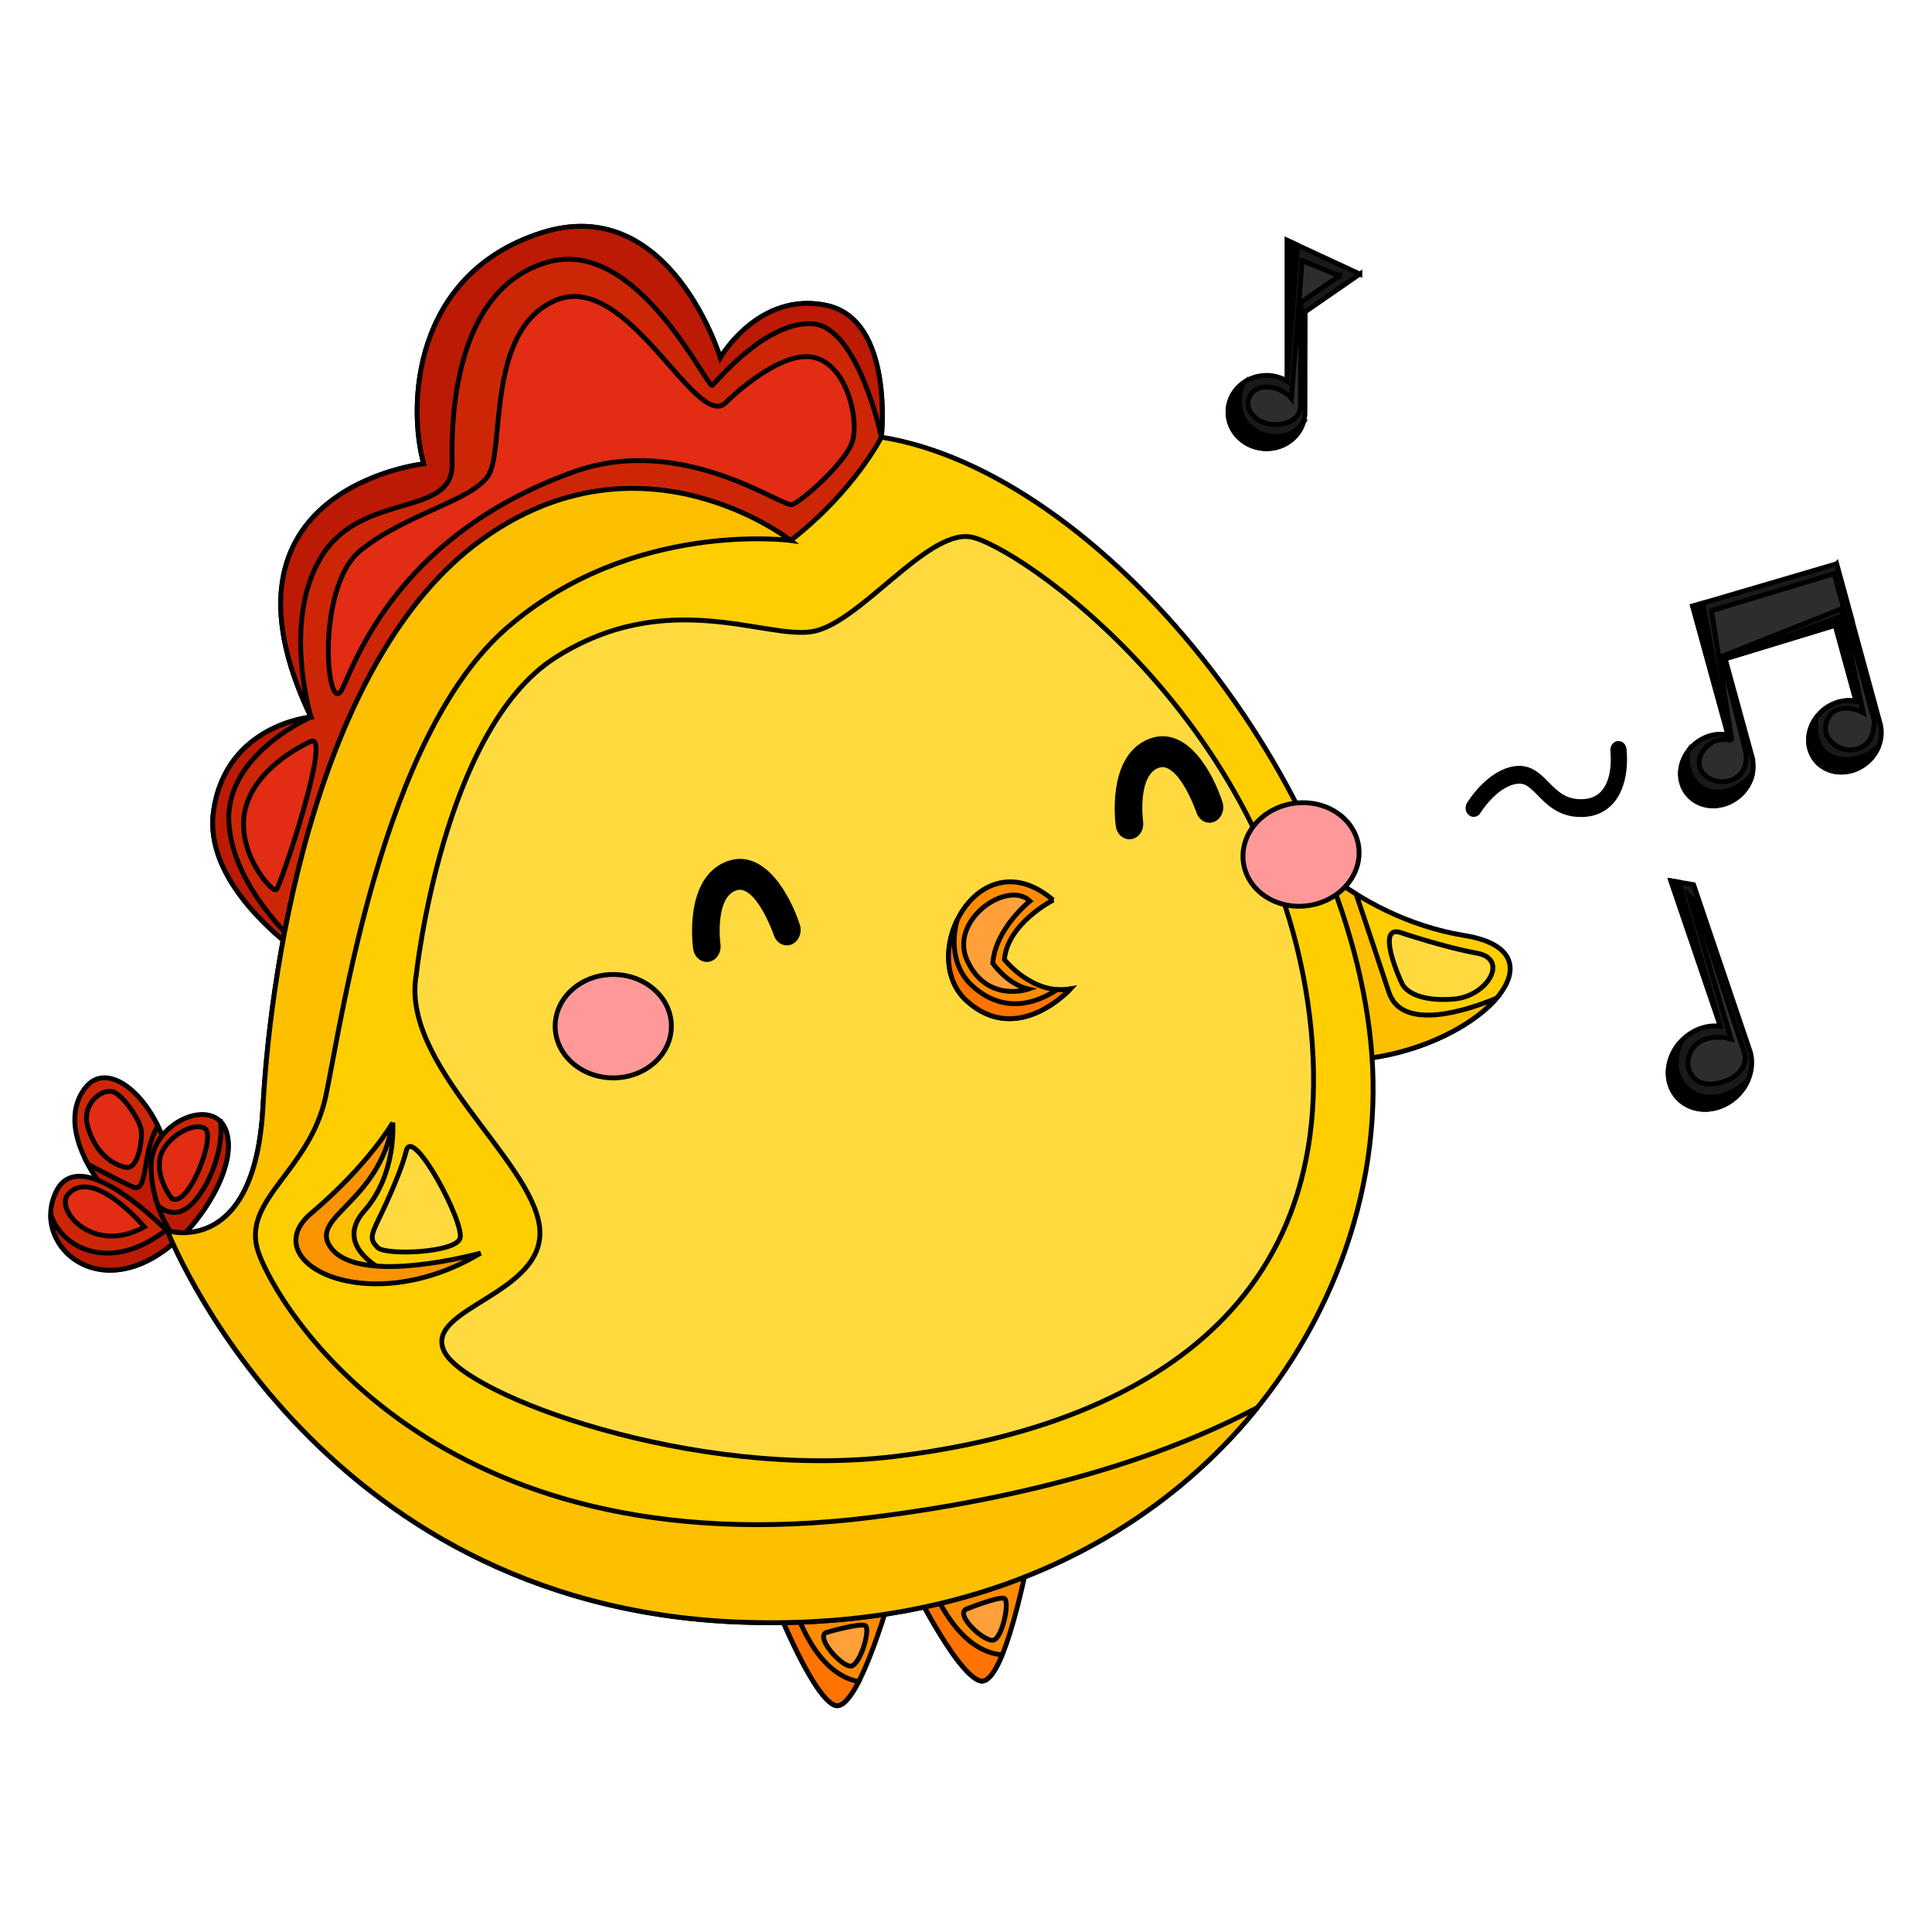 <svg width="400" height="400" xmlns="http://www.w3.org/2000/svg">

 <g>
  <title>background</title>
  <rect fill="none" id="canvas_background" height="402" width="402" y="-1" x="-1"/>
 </g>
 <g>
  <title>Layer 1</title>
  <g stroke="null" id="svg_1">
   <g stroke="null" id="svg_2">
    <g stroke="null" id="svg_3">
     <path stroke="null" id="svg_4" d="m264.985,171.799c0,0 14.479,18.014 38.287,21.903c23.807,3.889 -1.88,27.776 -29.933,25.712c-28.054,-2.063 -8.354,-47.615 -8.354,-47.615z" fill="#FECE00"/>
     <path stroke="null" id="svg_5" d="m309.853,206.666c-5.966,2.47 -19.575,7.048 -22.305,-1.252c-1.845,-5.608 -4.585,-13.788 -6.775,-20.303c-10.103,-6.239 -15.788,-13.312 -15.788,-13.312s-19.701,45.552 8.354,47.615c15.613,1.148 30.492,-5.741 36.515,-12.748z" fill="#FCC000"/>
     <path stroke="null" id="svg_6" d="m289.937,193.063c0,0 9.072,3.072 15.834,4.28c6.762,1.207 2.166,8.888 -4.668,9.492c-6.834,0.603 -9.914,-1.482 -10.733,-3.018c-0.818,-1.536 -5.43,-12.327 -0.433,-10.754z" fill="#FFDA3E"/>
    </g>
    <g stroke="null" id="svg_7">
     <path stroke="null" id="svg_8" d="m187.986,326.241c0,0 9.703,20.008 14.85,21.739c5.147,1.731 10.294,-26.548 10.294,-26.548l-25.144,4.809z" fill="#FF8B00"/>
     <path stroke="null" id="svg_9" d="m202.837,347.98c1.604,0.539 3.208,-1.836 4.656,-5.363c-8.754,-0.692 -13.857,-11.848 -15.782,-17.089l-3.725,0.713c0,0 9.703,20.007 14.85,21.739z" fill="#FF7300"/>
     <path stroke="null" id="svg_10" d="m200.175,333.107c0,0 6.431,-2.569 7.7,-2.194c1.269,0.374 -0.262,7.93 -2.1,8.629c-1.837,0.698 -8.367,-5.406 -5.6,-6.434z" fill="#FFA039"/>
    </g>
    <g stroke="null" id="svg_11">
     <path stroke="null" id="svg_12" d="m159.668,329.821c0,0 8.061,20.934 13.048,23.194c4.987,2.26 12.377,-25.366 12.377,-25.366l-25.425,2.173z" fill="#FF8B00"/>
     <path stroke="null" id="svg_13" d="m172.716,353.014c1.554,0.704 3.342,-1.495 5.067,-4.856c-8.662,-1.6 -12.851,-13.24 -14.349,-18.66l-3.766,0.322c0,0 8.061,20.934 13.048,23.194z" fill="#FF7300"/>
     <path stroke="null" id="svg_14" d="m171.257,337.927c0,0 6.61,-1.889 7.844,-1.384c1.234,0.505 -0.896,7.87 -2.782,8.375c-1.886,0.504 -7.899,-6.254 -5.062,-6.99z" fill="#FFA039"/>
    </g>
    <path stroke="null" id="svg_15" d="m182.479,90.508c0,0 2.671,-24.31 -11.376,-27.281s-21.977,10.848 -21.977,10.848s-10.422,-34.481 -37.157,-25.828c-26.735,8.653 -27.528,36.031 -24.242,47.783c0,0 -45.987,5.065 -23.344,52.431c0,0 -17.551,1.55 -20.157,19.371c-2.605,17.822 22.657,32.872 22.657,32.872l76.9,-40.104c0,0 17.569,-21.825 21.482,-23.504c3.912,-1.679 13.798,-20.017 13.67,-21.695c-0.128,-1.679 3.545,-24.893 3.545,-24.893z" fill="#CD2606"/>
    <path stroke="null" id="svg_16" d="m61.039,196.62l0.858,-0.742c0,0 -14.157,-12.304 -14.527,-26.104c-0.369,-13.8 17.013,-21.312 17.013,-21.312c0,0 -17.551,1.55 -20.156,19.371c-1.786,12.216 9.522,23.131 16.813,28.788z" fill="#BC1A04"/>
    <path stroke="null" id="svg_17" d="m64.382,153.494c0,0 -10.993,4.664 -13.484,13.567c-2.491,8.903 5.458,17.917 6.32,17.122c0.862,-0.796 11.572,-32.56 7.164,-30.689z" fill="#E22C14"/>
    <path stroke="null" id="svg_18" d="m171.102,63.228c-14.047,-2.97 -21.977,10.848 -21.977,10.848s-10.422,-34.481 -37.157,-25.828c-26.735,8.652 -27.528,36.031 -24.242,47.783c0,0 -45.987,5.064 -23.344,52.431c0,0 -6.11,-20.158 2.318,-33.468c8.428,-13.31 27.198,-7.778 26.913,-19.014c-0.284,-11.235 1.103,-36.303 19.747,-41.7c18.643,-5.397 33.132,26.468 34.149,25.495c1.017,-0.972 11.018,-13.18 20.59,-12.748c9.571,0.432 14.38,23.481 14.38,23.481s2.671,-24.31 -11.376,-27.281z" fill="#BC1A04"/>
    <path stroke="null" id="svg_19" d="m150.076,83.533c0,0 10.766,-10.857 18.081,-9.598c7.315,1.258 9.938,13.532 8.144,17.938c-1.795,4.405 -10.283,11.879 -12.284,12.588c-2.001,0.708 -22.689,-14.806 -45.134,-6.802c-35.102,12.517 -44.582,37.328 -47.895,44.723c-3.313,7.396 -5.935,-20.77 3.727,-28.48c9.661,-7.71 22.843,-10.149 26.363,-15.42c3.52,-5.271 -0.621,-30.29 14.078,-36.347c14.7,-6.058 28.742,26.585 34.92,21.399z" fill="#E22C14"/>
    <g stroke="null" id="svg_20">
     <path stroke="null" id="svg_21" d="m36.561,256.838c0,0 0.876,-7.762 -2.041,-18.736c-2.917,-10.973 -12.158,-18.918 -16.865,-12.878c-8.432,10.822 9.863,30.761 18.906,31.613z" fill="#CD2606"/>
     <path stroke="null" id="svg_22" d="m27.467,245.727c-1.993,-0.886 -6.21,-3.07 -9.257,-4.67c4.365,8.052 12.986,15.275 18.351,15.781c0,0 0.876,-7.763 -2.041,-18.736c-0.466,-1.753 -1.094,-3.429 -1.839,-4.983c-3.376,5.385 -1.9,14.081 -5.214,12.607z" fill="#BC1A04"/>
     <path stroke="null" id="svg_23" d="m36.561,256.838c0,0 -19.586,-21.136 -24.939,-10.137c-5.353,10.999 9.157,24.314 24.939,10.137z" fill="#CD2606"/>
     <path stroke="null" id="svg_24" d="m10.491,251.442c-0.074,9.485 12.529,17.56 26.07,5.396c0,0 -0.819,-0.884 -2.168,-2.196c-11.195,8.822 -21.418,4.136 -23.902,-3.2z" fill="#BC1A04"/>
     <path stroke="null" id="svg_25" d="m29.885,254.014c0,0 -10.606,-12.592 -15.794,-6.733c-2.8,3.162 5.207,12.638 15.794,6.733z" fill="#E22C14"/>
     <path stroke="null" id="svg_26" d="m36.561,256.838c0,0 -5.196,-6.07 -5.276,-15.32c-0.079,-9.25 13.245,-14.827 15.592,-7.164c2.347,7.663 -6.074,19.304 -10.316,22.484z" fill="#CD2606"/>
     <path stroke="null" id="svg_27" d="m45.646,232.197c0.875,7.317 -4.151,17.339 -8.289,18.622c-1.843,0.571 -3.422,-0.137 -4.676,-1.24c1.563,4.552 3.879,7.258 3.879,7.258c4.242,-3.18 12.663,-14.821 10.315,-22.484c-0.273,-0.894 -0.697,-1.607 -1.231,-2.156z" fill="#BC1A04"/>
     <path stroke="null" id="svg_28" d="m35.456,247.984c0,0 -3.128,-3.985 -2.346,-8.136c0.782,-4.152 6.966,-7.802 9.337,-6.186c2.371,1.616 -3.739,17.109 -6.99,14.322z" fill="#E22C14"/>
     <path stroke="null" id="svg_29" d="m26.325,241.711c0,0 -5.765,-0.486 -8.133,-8.377c-1.463,-4.875 3.115,-8.179 5.344,-7.233c2.229,0.946 5.347,5.795 5.676,7.722c0.329,1.928 -0.493,7.962 -2.887,7.888z" fill="#E22C14"/>
    </g>
    <path stroke="null" id="svg_30" d="m163.709,111.906c0,0 -30.866,-24.263 -64.201,0c-33.336,24.263 -43.391,85.973 -45.067,117.305c-1.676,31.332 -19.776,25.601 -19.776,25.601s29.831,77.375 117.982,81.005c88.152,3.63 135.579,-60.839 131.389,-117.347c-4.19,-56.508 -56.142,-120.702 -101.558,-127.962c0,0 -5.531,11.081 -18.77,21.397z" fill="#FECE00"/>
    <path stroke="null" id="svg_31" d="m86.189,201.756c0,0 5.403,-50.711 28.75,-65.584c23.347,-14.873 43.711,-3.628 53.416,-5.441c9.705,-1.814 23.388,-20.858 32.457,-19.588c9.069,1.27 64.435,38.23 70.639,102.093c6.205,63.863 -45.184,83.451 -86.55,88.348c-41.366,4.897 -88.459,-12.696 -92.914,-21.765c-4.455,-9.068 21.319,-11.789 19.728,-25.755c-1.591,-13.966 -28.884,-33.684 -25.527,-52.308z" fill="#FFDA3E"/>
    <path stroke="null" id="svg_32" d="m139.002,212.462c0,5.912 -5.387,10.705 -12.031,10.705c-6.645,0 -12.031,-4.793 -12.031,-10.705c0,-5.912 5.387,-10.705 12.031,-10.705c6.644,0 12.031,4.793 12.031,10.705z" fill="#FF9999"/>
    <path stroke="null" id="svg_33" d="m281.368,175.989c0.349,5.899 -4.743,11.094 -11.372,11.604c-6.63,0.51 -12.287,-3.858 -12.636,-9.757c-0.349,-5.899 4.743,-11.094 11.372,-11.605c6.629,-0.51 12.287,3.859 12.636,9.758z" fill="#FF9999"/>
    <g stroke="null" id="svg_34">
     <path stroke="null" id="svg_35" d="m146.331,198.661c-1.136,0 -2.136,-0.938 -2.325,-2.257c-0.083,-0.594 -1.963,-14.566 6.848,-17.666c7.172,-2.506 12.346,6.904 14.266,12.874c0.449,1.395 -0.178,2.937 -1.399,3.45c-1.221,0.512 -2.579,-0.2 -3.031,-1.592c-0.037,-0.113 -3.874,-11.211 -8.444,-9.587c-4.897,1.721 -3.593,11.565 -3.579,11.665c0.203,1.466 -0.673,2.845 -1.956,3.08c-0.127,0.023 -0.254,0.034 -0.378,0.034z"/>
    </g>
    <g stroke="null" id="svg_36">
     <path stroke="null" id="svg_37" d="m233.836,173.269c-1.136,0 -2.137,-0.938 -2.325,-2.257c-0.083,-0.594 -1.963,-14.566 6.847,-17.666c7.172,-2.506 12.346,6.904 14.266,12.874c0.449,1.395 -0.178,2.937 -1.399,3.45c-1.221,0.512 -2.579,-0.2 -3.031,-1.592c-0.037,-0.113 -3.874,-11.21 -8.444,-9.587c-4.898,1.721 -3.593,11.566 -3.579,11.665c0.203,1.466 -0.673,2.846 -1.957,3.08c-0.126,0.024 -0.253,0.034 -0.378,0.034z"/>
    </g>
    <path stroke="null" id="svg_38" d="m218.043,186.352c0,0 -9.437,4.793 -10.091,12.309c0,0 5.817,7.449 13.652,6.095c0,0 -10.921,12.044 -21.486,2.436c-10.362,-9.424 2.552,-33.967 17.925,-20.84z" fill="#FF8B00"/>
    <path stroke="null" id="svg_39" d="m218.866,204.889c-4.118,2.712 -10.921,5.263 -17.583,-0.796c-3.73,-3.393 -4.444,-8.745 -3.112,-13.594c-2.665,5.5 -2.604,12.554 1.947,16.693c10.565,9.608 21.486,-2.436 21.486,-2.436c-0.944,0.163 -1.859,0.197 -2.738,0.133z" fill="#FF7300"/>
    <path stroke="null" id="svg_40" d="m213.235,186.557c0,0 -7.158,5.667 -7.69,12.876c0,0 2.963,4.324 7.39,5.342c0,0 -8.568,3.005 -12.677,-5.89c-3.873,-8.386 8.351,-16.814 12.977,-12.328z" fill="#FFA039"/>
    <path stroke="null" id="svg_41" d="m81.311,232.449c0,0 0.901,10.578 -5.907,18.285c-6.808,7.707 4.98,12.787 4.98,12.787s-13.274,-1.496 -15.6,-5.033c-2.327,-3.537 6.205,-11.563 6.205,-11.563s7.518,-6.778 10.322,-14.476z" fill="#FCC000"/>
    <path stroke="null" id="svg_42" d="m81.311,232.449c0,0 -5.042,8.747 -16.88,18.744c-11.839,9.996 11.619,22.368 35.076,8.247c0,0 -24.819,6.879 -30.911,-1c-5.028,-6.502 9.975,-9.247 12.715,-25.991z" fill="#F99300"/>
    <path stroke="null" id="svg_43" d="m78.244,252.748c0,0 4.57,-9.192 5.876,-14.514c1.306,-5.322 12.307,15.295 11.099,18.235c-1.208,2.94 -15.278,3.461 -16.976,1.861c-1.697,-1.6 -1.437,-2.563 0,-5.583z" fill="#FFDA3E"/>
    <path stroke="null" id="svg_44" d="m260.352,291.41c-17.04,9.026 -42.506,18.08 -79.892,22.739c-90.91,11.329 -123.298,-44.056 -126.979,-54.928c-3.681,-10.872 10.674,-16.611 13.986,-32.345c3.312,-15.735 11.594,-74.476 37.542,-96.924c25.947,-22.448 58.7,-18.046 58.7,-18.046s-30.866,-24.263 -64.201,0c-33.336,24.263 -43.391,85.973 -45.067,117.305c-1.676,31.332 -19.776,25.601 -19.776,25.601s29.831,77.375 117.982,81.005c49.242,2.028 85.776,-17.194 107.704,-44.407z" fill="#FCC000"/>
    <g stroke="null" id="svg_45">
     <path stroke="null" id="svg_46" d="m327.339,168.662c-0.3,0 -0.604,-0.013 -0.915,-0.038c-3.763,-0.301 -5.932,-2.509 -7.672,-4.283c-1.599,-1.629 -2.733,-2.811 -4.722,-2.555c-4.455,0.569 -7.908,6.202 -7.942,6.258c-0.367,0.613 -1.104,0.767 -1.641,0.346c-0.537,-0.421 -0.673,-1.256 -0.304,-1.868c0.163,-0.273 4.088,-6.703 9.624,-7.41c3.003,-0.373 4.814,1.449 6.557,3.223c1.625,1.655 3.307,3.368 6.266,3.606c2.36,0.189 4.187,-0.469 5.448,-1.948c1.539,-1.813 2.205,-4.863 1.874,-8.591c-0.067,-0.74 0.405,-1.4 1.053,-1.476c0.638,-0.072 1.228,0.461 1.293,1.202c0.406,4.532 -0.493,8.344 -2.526,10.736c-1.565,1.839 -3.761,2.797 -6.393,2.797z"/>
    </g>
    <g stroke="null" id="svg_47">
     <path stroke="null" id="svg_48" d="m281.547,56.737l-15.056,-6.978l0,29.151c-1.235,-0.743 -2.688,-1.189 -4.258,-1.189c-4.41,0 -7.983,3.395 -7.983,7.584c0,4.189 3.573,7.584 7.983,7.584c4.1,0 7.439,-2.946 7.892,-6.726l0.046,-0.417l0.046,-21.179l11.33,-7.831z" fill="#191919"/>
     <g stroke="null" id="svg_49">
      <path stroke="null" id="svg_50" d="m269.855,87.402c-3.22,4.754 -9.977,3.152 -12.146,-0.377c-1.628,-2.649 -1.156,-5.628 -0.341,-7.693c-1.884,1.387 -3.118,3.534 -3.118,5.975c0,4.189 3.573,7.584 7.983,7.584c3.638,0 6.666,-2.325 7.621,-5.489z"/>
      <polygon stroke="null" id="svg_51" points="266.491,49.76 266.491,78.911 268.645,50.758 "/>
     </g>
     <path stroke="null" id="svg_52" d="m277.312,57.117l-7.717,-3.135l-2.216,28.517c0,0 -2.131,-2.732 -5.768,-2.326c-3.636,0.405 -4.434,4.551 -1.241,6.674c3.194,2.124 8.871,1.012 8.871,-2.831c0,-3.843 0.088,-21.438 0.088,-21.438l7.983,-5.461z" fill="#2D2D2D"/>
    </g>
    <g stroke="null" id="svg_53">
     <path stroke="null" id="svg_54" d="m345.933,182.358l10.263,30.122c-1.537,-0.203 -3.196,0.001 -4.818,0.721c-4.557,2.017 -7.052,7.16 -5.579,11.49c1.476,4.328 6.364,6.201 10.921,4.184c4.236,-1.876 6.649,-6.451 5.787,-10.563l-0.11,-0.451l-11.76,-34.7l-4.704,-0.803z" fill="#191919"/>
     <g stroke="null" id="svg_55">
      <path stroke="null" id="svg_56" d="m348.236,224.136c-2.017,-3.066 -0.978,-6.634 -0.089,-8.632c-2.38,2.493 -3.418,6.046 -2.349,9.186c1.476,4.328 6.364,6.201 10.921,4.184c2.435,-1.078 4.237,-3.058 5.19,-5.317c-5.155,5.309 -11.342,4.121 -13.673,0.58z"/>
      <polygon stroke="null" id="svg_57" points="345.933,182.358 356.195,212.479 347.615,182.645 "/>
     </g>
     <path stroke="null" id="svg_58" d="m349.662,185.392l8.741,29.722c0,0 -3.497,-1.067 -6.325,0.506c-2.829,1.574 -3.72,5.658 -0.86,7.994c2.859,2.335 11.423,-0.53 9.92,-5.709c-1.581,-4.625 -10.358,-31.538 -10.358,-31.538l-1.118,-0.975z" fill="#2D2D2D"/>
    </g>
    <g stroke="null" id="svg_59">
     <path stroke="null" id="svg_60" d="m380.27,116.714l-0.184,0.064l-29.644,8.704l3.283,11.968l0,0l4.04,14.723c-1.318,-0.277 -2.76,-0.212 -4.199,0.301c-4.038,1.44 -6.456,5.715 -5.404,9.55c1.052,3.837 5.177,5.778 9.215,4.339c3.754,-1.338 6.071,-5.126 5.536,-8.734l-0.022,-0.423l-5.708,-20.81l22.782,-6.943l4.32,15.746c-1.318,-0.277 -2.761,-0.212 -4.199,0.301c-4.037,1.44 -6.456,5.714 -5.404,9.55c1.052,3.837 5.177,5.778 9.215,4.339c3.755,-1.338 6.072,-5.126 5.536,-8.734l-0.104,-0.593l-5.909,-21.661l0.034,-0.01l-3.185,-11.678z" fill="#191919"/>
     <g stroke="null" id="svg_61">
      <path stroke="null" id="svg_62" d="m362.807,160.297c-3.333,3.911 -8.304,4.807 -11.111,2.298c-2.219,-1.986 -2.431,-5.039 -2.34,-6.826c-1.258,1.848 -1.783,4.113 -1.194,6.257c1.052,3.837 5.177,5.778 9.215,4.339c2.827,-1.007 4.836,-3.404 5.43,-6.067z"/>
      <polygon stroke="null" id="svg_63" points="350.442,125.482 353.725,137.451 357.765,152.174 352.498,124.879 "/>
     </g>
     <g stroke="null" id="svg_64">
      <path stroke="null" id="svg_65" d="m388.946,154.531c-4.34,3.983 -9.954,3.033 -11.724,0.545c-1.466,-2.063 -1.416,-4.82 -1.212,-6.475c-1.357,1.879 -1.937,4.23 -1.328,6.45c1.052,3.837 5.177,5.778 9.215,4.339c2.391,-0.852 4.188,-2.7 5.049,-4.86z"/>
      <path stroke="null" id="svg_66" d="m384.285,145.201c-0.702,-0.147 -1.44,-0.19 -2.193,-0.127l2.193,0.127z"/>
      <polygon stroke="null" id="svg_67" points="384.285,145.201 380.759,127.779 357.183,136.397 379.965,129.455 "/>
     </g>
     <path stroke="null" id="svg_68" d="m358.584,153.394l-4.228,-26.949l25.383,-7.682l8.25,30.273c0,0 0.538,4.491 -3.003,5.854c-3.541,1.362 -6.707,-1.31 -6.99,-3.425s0.889,-4.327 3.202,-4.747c2.312,-0.42 4.566,0.819 4.566,0.819l-4.547,-21.482l-24.786,9.863l4.949,19.465c0,0 0.995,4.069 -2.175,5.789c-3.17,1.721 -6.907,-0.138 -7.362,-2.644c-0.454,-2.506 1.974,-4.944 3.888,-5.3c1.912,-0.356 2.854,0.166 2.854,0.166z" fill="#2D2D2D"/>
    </g>
   </g>
   <g stroke="null" id="svg_69" display="none">
    <g stroke="null" id="svg_70" display="inline">
     <path stroke="null" id="svg_71" d="m322.241,193.235c0,0 12.666,-10.35 22.586,-8.027c9.92,2.322 6.864,13.474 -7.927,14.247c-14.791,0.773 -14.659,-6.22 -14.659,-6.22z" fill="#CD2606"/>
     <path stroke="null" id="svg_72" d="m322.242,193.235c0,0 -0.133,6.992 14.658,6.22c1.685,-0.088 3.196,-0.325 4.575,-0.654c-3.003,-1.82 -6.633,-4.404 -6.789,-6.609c-0.158,-2.229 1.696,-4.961 3.311,-6.889c-8.079,1.684 -15.755,7.932 -15.755,7.932z" fill="#BC1A04"/>
     <path stroke="null" id="svg_73" d="m307.75,197.639c0,0 27.908,-2.414 29.888,-17.381c1.198,-9.056 -23.869,-4.554 -29.888,17.381z" fill="#CD2606"/>
     <path stroke="null" id="svg_74" d="m307.75,197.639c0,0 0.238,-0.021 0.663,-0.069c6.999,-18.274 27.687,-22.514 28.845,-15.559c0.162,-0.566 0.3,-1.146 0.38,-1.753c1.198,-9.056 -23.869,-4.554 -29.887,17.381z" fill="#BC1A04"/>
     <path stroke="null" id="svg_75" d="m307.75,197.639c0,0 12.618,-8.107 25.4,-2.578c12.782,5.529 9.673,24.853 -25.4,2.578z" fill="#CD2606"/>
     <path stroke="null" id="svg_76" d="m332.442,197.282c4.474,1.935 6.99,5.557 6.882,8.497c2.059,-3.039 -0.467,-8.25 -6.174,-10.718c-12.782,-5.529 -25.4,2.578 -25.4,2.578c0.546,0.346 1.062,0.654 1.593,0.981c4.208,-2.029 13.603,-5.445 23.099,-1.338z" fill="#BC1A04"/>
     <path stroke="null" id="svg_77" d="m314.808,198.294c0,0 10.861,-3.119 17.707,1.161c14.416,9.012 -8.148,8.396 -17.707,-1.161z" fill="#E22C14"/>
     <path stroke="null" id="svg_78" d="m313.074,193.13c0,0 17.316,-2.748 20.948,-9.74c3.631,-6.992 -13.95,-2.506 -20.948,9.74z" fill="#E22C14"/>
     <path stroke="null" id="svg_79" d="m337.679,190.963c0,0 1.69,-4.214 5.546,-4.357c3.855,-0.143 7.035,2.47 5.223,5.802c-3.748,6.891 -12.151,3.213 -10.769,-1.445z" fill="#E22C14"/>
    </g>
    <path stroke="null" id="svg_80" d="m135.315,79.807c0,0 -4.689,-27.885 27.314,-45.081c32.003,-17.196 54.379,-0.116 44.872,13.943c0,0 37.377,-16.731 49.505,0.232c12.128,16.963 -7.647,23.935 -7.647,23.935s23.241,-5.228 33.127,6.971c9.887,12.2 -7.542,22.541 -7.542,22.541s14.676,5.144 13.453,19.884c-1.223,14.74 -21.205,26.742 -39.038,25.272c-17.832,-1.47 -114.044,-67.697 -114.044,-67.697z" fill="#CD2606"/>
    <path stroke="null" id="svg_81" d="m222.265,74.413c-36.283,-25.617 -75.196,-10.747 -66.537,-25.492c4.798,-8.169 17.093,-15.796 27.24,-21.064c-6.088,0.775 -12.952,2.9 -20.339,6.87c-32.003,17.196 -27.314,45.081 -27.314,45.081s96.211,66.227 114.044,67.697c8.695,0.717 17.886,-1.785 25.18,-6.23c-12.02,-12.115 -21.631,-45.227 -52.274,-66.861z" fill="#BC1A04"/>
    <path stroke="null" id="svg_82" d="m69.305,165.195c0,0 -4.388,-2.219 -6.338,-14.117c-1.564,-9.55 -23.221,-3.507 -23.722,23.908c-0.501,27.415 34.355,29.863 34.355,29.863l-4.294,-39.654z" fill="#FECE00"/>
    <path stroke="null" id="svg_83" d="m43.468,169.338c0.137,-7.48 1.875,-13.316 4.324,-17.731c-4.516,4.439 -8.341,12.062 -8.547,23.379c-0.501,27.415 34.355,29.862 34.355,29.862l-0.689,-6.358c-9.58,-1.84 -29.825,-8.206 -29.442,-29.152z" fill="#FCC000"/>
    <path stroke="null" id="svg_84" d="m307.75,197.639c0,0 -25.889,-5.825 -45.457,-60.053c-19.568,-54.228 -62.542,-84.429 -119.1,-66.583c-56.558,17.846 -84.253,83.909 -83.2,138.304c1.054,54.396 59.662,110.678 140.463,105.702c80.802,-4.976 113.615,-95.063 107.293,-117.369z" fill="#FECE00"/>
    <path stroke="null" id="svg_85" d="m292.337,206.982c0,0 -31.74,-18.786 -45.613,-57.233c-13.873,-38.447 -48.402,-72.137 -88.5,-59.484c-40.099,12.652 -57.267,58.499 -56.52,97.064c0.747,38.565 43.892,91.739 101.179,88.211c57.287,-3.528 93.936,-52.742 89.454,-68.558z" fill="#FFDA3E"/>
    <path stroke="null" id="svg_86" d="m225.532,296.425c-80.802,4.976 -139.41,-51.306 -140.464,-105.701c-0.757,-39.081 13.326,-84.183 42.291,-113.101c-45.881,24.118 -68.316,82.637 -67.366,131.684c1.054,54.396 59.662,110.678 140.463,105.702c28.913,-1.78 51.65,-14.481 68.679,-31.052c-12.588,6.832 -27.075,11.451 -43.604,12.469z" fill="#FCC000"/>
    <g stroke="null" id="svg_87" display="inline">
     <path stroke="null" id="svg_88" d="m258.223,240.456c0,0 -5.064,-5.947 -25.444,-4.123c-16.991,1.521 -19.607,-33.458 2.59,-35.427c22.196,-1.968 26.142,16.307 22.854,39.55z" fill="#FECE00"/>
     <path stroke="null" id="svg_89" d="m255.737,229.715c0,0 -4.678,-2.943 -18.921,-1.764c-11.875,0.983 -13.703,-21.631 1.81,-22.904c15.513,-1.272 17.72,11.403 17.111,24.667z" fill="#FFDA3E"/>
     <path stroke="null" id="svg_90" d="m235.793,230.988c-11.457,0.252 -15.558,-15.522 -10.259,-26.034c-10.897,9.621 -6.603,32.618 7.244,31.379c20.38,-1.824 25.444,4.123 25.444,4.123c0.257,-1.816 0.452,-3.589 0.615,-5.337c-2.985,-1.824 -9.616,-4.427 -23.045,-4.132z" fill="#FCC000"/>
    </g>
    <g stroke="null" id="svg_91" display="inline">
     <path stroke="null" id="svg_92" d="m125.097,119.984c0,8.043 -5.719,14.562 -12.774,14.562c-7.056,0 -12.774,-6.519 -12.774,-14.562c0,-8.043 5.718,-14.562 12.774,-14.562c7.054,0 12.774,6.52 12.774,14.562z" fill="#FFFFFF"/>
     <path stroke="null" id="svg_93" d="m121.075,119.984c0,5.51 -3.918,9.978 -8.752,9.978c-4.834,0 -8.753,-4.467 -8.753,-9.978c0,-5.511 3.919,-9.978 8.753,-9.978c4.834,0 8.752,4.467 8.752,9.978z"/>
    </g>
    <path stroke="null" id="svg_94" d="m222.265,182.492c0,4.224 -3.551,7.649 -7.932,7.649c-4.381,0 -7.932,-3.425 -7.932,-7.649c0,-4.224 3.551,-7.649 7.932,-7.649c4.381,0 7.932,3.425 7.932,7.649z" fill="#FF9999"/>
    <path stroke="null" id="svg_95" d="m90.191,136.8c-1.479,3.873 -5.935,5.395 -9.951,3.401c-4.016,-1.994 -6.072,-6.751 -4.592,-10.623c1.48,-3.873 5.936,-5.396 9.952,-3.401c4.016,1.995 6.072,6.751 4.592,10.624z" fill="#FF9999"/>
    <g stroke="null" id="svg_96" display="inline">
     <path stroke="null" id="svg_97" d="m132.182,180.076c0,0 12.425,-12.283 9.515,-26.604c0,0 9.989,0.808 12.175,11.431c2.186,10.623 -6.586,26.199 -21.69,15.173z" fill="#660000"/>
     <path stroke="null" id="svg_98" d="m139.553,173.719c4.683,-8.539 5.651,-15.723 5.813,-19.269c-2.06,-0.837 -3.669,-0.979 -3.669,-0.979c2.91,14.321 -9.515,26.604 -9.515,26.604c8.944,6.529 15.666,3.73 19.209,-1.845c-7.14,1.929 -16.029,3.133 -11.838,-4.512z" fill="#540000"/>
     <path stroke="null" id="svg_99" d="m134.902,155.222c0,0 13.287,-3.262 16.633,9.651c3.345,12.913 -10.037,23.593 -21.699,11.115c0,0 -0.143,11.605 9.368,14.493c9.511,2.888 24.041,-8.773 21.412,-26.807c-2.628,-18.035 -18.544,-19.521 -25.714,-8.453z" fill="#FF8B00"/>
     <path stroke="null" id="svg_100" d="m139.204,190.482c9.178,2.786 22.982,-7.993 21.579,-24.955c-1.811,9.574 -7.454,21.372 -17.564,21.933c-13.287,0.738 -13.382,-11.472 -13.382,-11.472s-0.143,11.606 9.368,14.494z" fill="#FF7300"/>
     <path stroke="null" id="svg_101" d="m132.923,180.48c0,0 6.853,6.835 16.044,0.303c9.19,-6.533 4.888,-26.798 -6.215,-26.829c-11.103,-0.03 5.67,-8.055 11.215,-0.848c5.545,7.207 5.492,17.896 0.897,24.406c-4.595,6.51 -9.49,8.959 -16.203,7.933c-6.713,-1.026 -7.809,-7.025 -5.737,-4.966z" fill="#FFA039"/>
     <path stroke="null" id="svg_102" d="m141.787,173.933c0,0 3.918,-6.812 4.692,-11.18c0.774,-4.368 3.355,1.953 3.494,5.91c0.139,3.958 -1.866,6.9 -5.678,8.348c-3.812,1.448 -3.395,-1.453 -2.509,-3.078z" fill="#770101"/>
    </g>
    <g stroke="null" id="svg_103" display="inline">
     <g stroke="null" id="svg_104">
      <path stroke="null" id="svg_105" d="m221.765,142.697c-0.175,0 -0.353,-0.022 -0.532,-0.068c-18.019,-4.722 -20.645,-22.596 -20.749,-23.356c-0.199,-1.467 0.683,-2.843 1.972,-3.07c1.275,-0.224 2.488,0.773 2.692,2.237c0.088,0.619 2.318,15.06 17.143,18.944c1.27,0.332 2.063,1.776 1.771,3.225c-0.251,1.245 -1.223,2.087 -2.297,2.087z"/>
     </g>
     <g stroke="null" id="svg_106">
      <path stroke="null" id="svg_107" d="m114.013,95.184c-4.673,0 -7.596,-1.302 -7.818,-1.405c-1.209,-0.557 -1.792,-2.126 -1.302,-3.502c0.486,-1.373 1.854,-2.037 3.06,-1.491c0.349,0.155 8.492,3.644 19.672,-3.125c1.15,-0.698 2.578,-0.199 3.191,1.115c0.611,1.311 0.173,2.94 -0.977,3.638c-6.205,3.756 -11.697,4.771 -15.825,4.771z"/>
     </g>
    </g>
    <g stroke="null" id="svg_108" display="inline">
     <g stroke="null" id="svg_109">
      <path stroke="null" id="svg_110" d="m208.204,147.504c-0.389,0 -0.703,-0.358 -0.703,-0.801l0,-60.656c0,-0.443 0.315,-0.801 0.703,-0.801c0.388,0 0.703,0.358 0.703,0.801l0,60.656c0,0.443 -0.314,0.801 -0.703,0.801z" fill="#8A0000"/>
     </g>
     <g stroke="null" id="svg_111">
      <path stroke="null" id="svg_112" d="m218.276,145.629c-0.388,0 -0.703,-0.358 -0.703,-0.801l0,-45.127c0,-0.443 0.314,-0.801 0.703,-0.801c0.388,0 0.703,0.358 0.703,0.801l0,45.127c0,0.443 -0.314,0.801 -0.703,0.801z" fill="#8A0000"/>
     </g>
     <g stroke="null" id="svg_113">
      <path stroke="null" id="svg_114" d="m227.123,138.322c-0.389,0 -0.703,-0.358 -0.703,-0.801l0,-28.512c0,-0.443 0.314,-0.801 0.703,-0.801c0.388,0 0.702,0.358 0.702,0.801l0,28.512c0,0.443 -0.314,0.801 -0.702,0.801z" fill="#8A0000"/>
     </g>
     <g stroke="null" id="svg_115">
      <path stroke="null" id="svg_116" d="m233.52,155.429c-0.388,0 -0.703,-0.358 -0.703,-0.801l0,-68.581c0,-0.443 0.314,-0.801 0.703,-0.801s0.702,0.358 0.702,0.801l0,68.581c0,0.443 -0.314,0.801 -0.702,0.801z" fill="#8A0000"/>
     </g>
     <g stroke="null" id="svg_117">
      <path stroke="null" id="svg_118" d="m243.728,149.688c-0.388,0 -0.702,-0.358 -0.703,-0.8c-0.045,-39.641 -0.04,-59.897 0.014,-60.205c0.075,-0.435 0.443,-0.723 0.826,-0.629c0.357,0.081 0.597,0.458 0.562,0.862c-0.05,1.277 -0.02,39.743 0.003,59.969c0.001,0.443 -0.314,0.803 -0.702,0.803l-0.001,0z" fill="#8A0000"/>
     </g>
     <g stroke="null" id="svg_119">
      <path stroke="null" id="svg_120" d="m252.983,140.843c-0.389,0 -0.702,-0.358 -0.702,-0.801l0,-40.34c0,-0.443 0.314,-0.801 0.702,-0.801c0.388,0 0.703,0.358 0.703,0.801l0,40.34c0,0.443 -0.315,0.801 -0.703,0.801z" fill="#8A0000"/>
     </g>
    </g>
    <g stroke="null" id="svg_121" display="inline">
     <path stroke="null" id="svg_122" d="m243.14,100.729c0,0 20.814,37.334 2.419,42.449c-18.191,5.058 -16.591,-25.55 -2.419,-42.449z" fill="#6EB8E5"/>
     <path stroke="null" id="svg_123" d="m242.9,107.729c0,0 12.006,20.688 3.281,24.663c-8.628,3.931 -9.362,-14.031 -3.281,-24.663z" fill="#7ECBF2"/>
     <path stroke="null" id="svg_124" d="m248.843,137.562c-15.291,4.252 -16.596,-16.699 -8.207,-33.523c-11.791,17.269 -12.134,43.882 4.923,39.14c4.145,-1.152 6.294,-3.943 7.145,-7.571c-1.032,0.853 -2.303,1.522 -3.861,1.955z" fill="#56ABD6"/>
    </g>
    <g stroke="null" id="svg_125" display="inline">
     <path stroke="null" id="svg_126" d="m209.313,152.148c0,8.043 -5.718,14.562 -12.774,14.562c-7.055,0 -12.774,-6.519 -12.774,-14.562c0,-8.043 5.719,-14.562 12.774,-14.562c7.055,0 12.774,6.52 12.774,14.562z" fill="#FFFFFF"/>
     <path stroke="null" id="svg_127" d="m205.292,152.148c0,5.51 -3.919,9.978 -8.753,9.978c-4.834,0 -8.753,-4.467 -8.753,-9.978c0,-5.511 3.919,-9.978 8.753,-9.978c4.834,0 8.753,4.467 8.753,9.978z"/>
    </g>
    <path stroke="null" id="svg_128" d="m60.937,162.987c0,0 -0.604,-7.9 -1.421,-10.777c-0.818,-2.877 -11.195,-0.608 -12.581,11.263c-1.386,11.871 4.94,22.485 8.813,22.607c3.874,0.121 5.453,-20.138 5.189,-23.093z" fill="#FFDA3E"/>
    <path stroke="null" id="svg_129" d="m204.348,51.548c0,0 0.741,-12.349 -4.66,-17.356c-5.401,-5.007 -27.837,4.263 -32.882,11.774c-5.045,7.511 18.055,3.045 44.967,16.781c26.912,13.736 49.525,43.526 55.698,57.591c6.173,14.065 16.204,5.788 16.619,-1.475c0.416,-7.263 -15.432,-17.142 -15.432,-17.142s12.346,-10.824 10.446,-16.475c-1.9,-5.651 -25.886,-10.928 -34.963,-9.643c0,0 15.211,-16.265 8.843,-23.953c-9.27,-11.192 -48.635,-0.101 -48.635,-0.101z" fill="#E22C14"/>
    <g stroke="null" id="svg_130" display="inline">
     <path stroke="null" id="svg_131" d="m334.509,124.268l-36.824,0c-0.652,0 -1.18,-0.602 -1.18,-1.345c0,-0.744 0.527,-1.345 1.18,-1.345l36.824,0c0.652,0 1.18,0.602 1.18,1.345c0,0.743 -0.528,1.345 -1.18,1.345z"/>
    </g>
    <g stroke="null" id="svg_132" display="inline">
     <path stroke="null" id="svg_133" d="m403.441,136.886l-109.247,0c-0.652,0 -1.18,-0.602 -1.18,-1.345c0,-0.743 0.528,-1.345 1.18,-1.345l109.247,0c0.652,0 1.18,0.602 1.18,1.345c0,0.744 -0.528,1.345 -1.18,1.345z"/>
    </g>
    <g stroke="null" id="svg_134" display="inline">
     <path stroke="null" id="svg_135" d="m382.865,241.8l-64.489,0c-0.652,0 -1.18,-0.601 -1.18,-1.345c0,-0.744 0.528,-1.345 1.18,-1.345l64.489,0c0.653,0 1.18,0.602 1.18,1.345c0,0.744 -0.528,1.345 -1.18,1.345z"/>
    </g>
    <g stroke="null" id="svg_136" display="inline">
     <path stroke="null" id="svg_137" d="m406.2,255.864l-96.521,0c-0.652,0 -1.18,-0.601 -1.18,-1.345c0,-0.744 0.528,-1.345 1.18,-1.345l96.521,0c0.652,0 1.18,0.602 1.18,1.345c0,0.744 -0.528,1.345 -1.18,1.345z"/>
    </g>
    <g stroke="null" id="svg_138" display="inline">
     <path stroke="null" id="svg_139" d="m356.984,278.357l-69.58,0c-0.652,0 -1.18,-0.602 -1.18,-1.345c0,-0.743 0.528,-1.345 1.18,-1.345l69.58,0c0.652,0 1.18,0.602 1.18,1.345c0,0.744 -0.528,1.345 -1.18,1.345z"/>
    </g>
    <g stroke="null" id="svg_140" display="inline">
     <g stroke="null" id="svg_141">
      <path stroke="null" id="svg_142" d="m56.418,270.175c-0.226,0 -0.453,-0.073 -0.655,-0.226c-26.056,-19.857 -25.478,-49.385 -24.679,-57.961l0.03,-0.336c0.039,-0.725 0.577,-1.235 1.215,-1.279c0.637,0.021 1.144,0.596 1.144,1.324c0,0.074 -0.013,0.268 -0.042,0.576c-0.763,8.197 -1.313,36.42 23.644,55.438c0.542,0.415 0.688,1.248 0.325,1.868c-0.227,0.386 -0.6,0.597 -0.982,0.597z" fill="#8A0000"/>
     </g>
     <g stroke="null" id="svg_143">
      <path stroke="null" id="svg_144" d="m44.2,272.939c-0.253,0 -0.507,-0.092 -0.723,-0.284c-21.582,-19.108 -20.696,-39.015 -20.647,-39.854c0.044,-0.738 0.602,-1.335 1.253,-1.251c0.648,0.045 1.142,0.686 1.102,1.424c-0.01,0.192 -0.787,19.382 19.739,37.557c0.515,0.455 0.608,1.301 0.209,1.887c-0.233,0.341 -0.581,0.52 -0.934,0.52z" fill="#8A0000"/>
     </g>
     <g stroke="null" id="svg_145">
      <path stroke="null" id="svg_146" d="m296.035,310.352c-0.477,0 -0.926,-0.331 -1.104,-0.872c-0.23,-0.693 0.079,-1.471 0.69,-1.731c0.136,-0.058 13.706,-5.922 22.055,-13.26c0.519,-0.452 1.256,-0.342 1.657,0.244c0.396,0.589 0.301,1.435 -0.215,1.889c-8.635,7.585 -22.099,13.399 -22.668,13.643c-0.136,0.06 -0.277,0.087 -0.415,0.087z" fill="#8A0000"/>
     </g>
     <g stroke="null" id="svg_147">
      <path stroke="null" id="svg_148" d="m296.759,321.802c-0.491,0 -0.947,-0.35 -1.116,-0.906c-0.212,-0.704 0.115,-1.469 0.731,-1.711c0.254,-0.1 25.407,-10.052 34.111,-20.43c0.452,-0.533 1.2,-0.554 1.669,-0.042c0.47,0.513 0.486,1.364 0.037,1.902c-9.099,10.848 -33.994,20.7 -35.047,21.113c-0.129,0.05 -0.258,0.074 -0.385,0.074z" fill="#8A0000"/>
     </g>
    </g>
    <g stroke="null" id="svg_149" display="inline">
     <path stroke="null" id="svg_150" d="m159.049,340.51c0,8.707 -6.192,15.765 -13.829,15.765c-7.638,0 -13.829,-7.058 -13.829,-15.765c0,-8.707 6.192,-15.765 13.829,-15.765c7.637,0 13.829,7.058 13.829,15.765z" fill="#FECE00"/>
     <path stroke="null" id="svg_151" d="m149.043,350.899c-7.638,0 -13.829,-7.058 -13.829,-15.765c0,-2.515 0.53,-4.884 1.449,-6.993c-3.207,2.887 -5.273,7.349 -5.273,12.369c0,8.707 6.192,15.765 13.829,15.765c5.431,0 10.118,-3.578 12.38,-8.771c-2.355,2.12 -5.323,3.395 -8.556,3.395z" fill="#FCC000"/>
     <path stroke="null" id="svg_152" d="m154.148,345.277c-3.241,3.416 -8.784,2.59 -12.38,-1.844c-3.596,-4.435 -3.883,-10.799 -0.641,-14.215c3.242,-3.416 8.785,-2.59 12.38,1.845c3.596,4.435 3.883,10.799 0.641,14.215z" fill="#FFDA3E"/>
    </g>
    <g stroke="null" id="svg_153" display="inline">
     <ellipse stroke="null" id="svg_154" ry="15.765" rx="13.829" cy="321.482" cx="105.266" fill="#FECE00"/>
     <path stroke="null" id="svg_155" d="m109.09,331.871c-7.637,0 -13.829,-7.059 -13.829,-15.765c0,-2.515 0.53,-4.884 1.449,-6.993c-3.207,2.887 -5.273,7.349 -5.273,12.369c0,8.707 6.192,15.765 13.829,15.765c5.431,0 10.118,-3.578 12.38,-8.772c-2.355,2.12 -5.323,3.396 -8.556,3.396z" fill="#FCC000"/>
     <path stroke="null" id="svg_156" d="m114.195,326.249c-3.242,3.416 -8.785,2.59 -12.38,-1.844c-3.596,-4.435 -3.883,-10.799 -0.642,-14.215c3.242,-3.416 8.785,-2.591 12.381,1.844c3.596,4.435 3.883,10.799 0.641,14.215z" fill="#FFDA3E"/>
    </g>
    <g stroke="null" id="svg_157" display="inline">
     <path stroke="null" id="svg_158" d="m82.907,293.347c0,8.707 -6.192,15.766 -13.829,15.766c-7.637,0 -13.829,-7.059 -13.829,-15.766c0,-8.707 6.192,-15.765 13.829,-15.765c7.638,0 13.829,7.059 13.829,15.765z" fill="#FECE00"/>
     <path stroke="null" id="svg_159" d="m72.902,303.736c-7.638,0 -13.829,-7.058 -13.829,-15.765c0,-2.515 0.53,-4.884 1.449,-6.994c-3.207,2.887 -5.273,7.35 -5.273,12.37c0,8.707 6.192,15.766 13.829,15.766c5.431,0 10.118,-3.579 12.38,-8.772c-2.355,2.12 -5.323,3.395 -8.556,3.395z" fill="#FCC000"/>
     <path stroke="null" id="svg_160" d="m78.006,298.114c-3.242,3.416 -8.785,2.59 -12.38,-1.845c-3.596,-4.435 -3.883,-10.799 -0.641,-14.215c3.242,-3.416 8.785,-2.59 12.38,1.845c3.596,4.435 3.883,10.799 0.641,14.215z" fill="#FFDA3E"/>
    </g>
    <g stroke="null" id="svg_161" display="inline">
     <path stroke="null" id="svg_162" d="m203.603,342.208c0,8.707 -6.192,15.765 -13.83,15.765s-13.829,-7.059 -13.829,-15.765c0,-8.707 6.192,-15.765 13.829,-15.765s13.83,7.058 13.83,15.765z" fill="#FECE00"/>
     <path stroke="null" id="svg_163" d="m193.598,352.597c-7.638,0 -13.829,-7.058 -13.829,-15.765c0,-2.515 0.53,-4.884 1.449,-6.994c-3.207,2.887 -5.273,7.349 -5.273,12.37c0,8.707 6.192,15.765 13.829,15.765c5.431,0 10.118,-3.578 12.38,-8.772c-2.355,2.12 -5.323,3.395 -8.556,3.395z" fill="#FCC000"/>
     <path stroke="null" id="svg_164" d="m198.702,346.974c-3.242,3.416 -8.785,2.59 -12.381,-1.844c-3.596,-4.435 -3.883,-10.799 -0.641,-14.215c3.241,-3.416 8.785,-2.59 12.38,1.844c3.596,4.435 3.883,10.799 0.641,14.215z" fill="#FFDA3E"/>
    </g>
    <g stroke="null" id="svg_165" display="inline">
     <ellipse stroke="null" id="svg_166" ry="15.765" rx="13.829" cy="337.247" cx="231.438" fill="#FECE00"/>
     <path stroke="null" id="svg_167" d="m235.261,347.636c-7.637,0 -13.829,-7.058 -13.829,-15.765c0,-2.515 0.53,-4.884 1.449,-6.993c-3.207,2.887 -5.273,7.35 -5.273,12.37c0,8.707 6.192,15.765 13.829,15.765c5.431,0 10.118,-3.578 12.38,-8.772c-2.355,2.12 -5.323,3.395 -8.557,3.395z" fill="#FCC000"/>
     <path stroke="null" id="svg_168" d="m240.366,342.014c-3.242,3.416 -8.785,2.59 -12.38,-1.845c-3.596,-4.434 -3.883,-10.799 -0.641,-14.215c3.242,-3.416 8.785,-2.59 12.381,1.845c3.596,4.435 3.883,10.799 0.641,14.215z" fill="#FFDA3E"/>
    </g>
    <g stroke="null" id="svg_169" display="inline">
     <ellipse stroke="null" id="svg_170" ry="15.765" rx="13.829" cy="320.365" cx="273.069" fill="#FECE00"/>
     <path stroke="null" id="svg_171" d="m276.894,330.754c-7.638,0 -13.829,-7.058 -13.829,-15.765c0,-2.515 0.53,-4.884 1.449,-6.994c-3.207,2.887 -5.273,7.35 -5.273,12.37c0,8.707 6.192,15.765 13.829,15.765c5.431,0 10.118,-3.578 12.38,-8.771c-2.355,2.12 -5.322,3.395 -8.556,3.395z" fill="#FCC000"/>
     <path stroke="null" id="svg_172" d="m281.998,325.131c-3.242,3.416 -8.785,2.591 -12.381,-1.844c-3.596,-4.435 -3.883,-10.799 -0.641,-14.215c3.241,-3.416 8.784,-2.591 12.38,1.845c3.596,4.434 3.883,10.799 0.641,14.215z" fill="#FFDA3E"/>
    </g>
    <g stroke="null" id="svg_173" display="inline">
     <path stroke="null" id="svg_174" d="m305.253,81.816c0,0 7.78,-0.824 15.171,9.503c7.391,10.326 18.561,-1.381 7.058,-12.037c-12.889,-11.939 -22.229,2.534 -22.229,2.534z" fill="#6EB8E5"/>
     <path stroke="null" id="svg_175" d="m332.348,87.96c-1.605,3.2 -5.554,4.298 -11.868,-1.709c-4.246,-4.039 -9.404,-5.887 -13.347,-6.741c-1.213,1.279 -1.88,2.306 -1.88,2.306s7.78,-0.824 15.171,9.503c5.321,7.434 12.556,3.432 11.924,-3.359z" fill="#56ABD6"/>
     <path stroke="null" id="svg_176" d="m310.458,78.925c0,0 5.807,0.942 11.492,6.237c5.685,5.294 8.261,2.393 6.167,-1.537c-2.094,-3.931 -9.979,-10.525 -17.659,-4.699z" fill="#7ECBF2"/>
    </g>
    <g stroke="null" id="svg_177" display="inline">
     <path stroke="null" id="svg_178" d="m112.391,56.44c0,0 -4.441,-5.763 -16.74,-5.71c-12.299,0.053 -10.963,-13.117 -1.414,-15.268c9.549,-2.15 20.433,8.717 18.154,20.978z" fill="#6EB8E5"/>
     <path stroke="null" id="svg_179" d="m97.719,48.062c-8.205,0.035 -10.317,-5.808 -7.994,-10.345c-5.048,4.425 -4.036,13.055 5.926,13.012c12.299,-0.053 16.74,5.71 16.74,5.71c0.271,-1.46 0.344,-2.898 0.267,-4.299c-2.295,-1.7 -6.953,-4.113 -14.939,-4.079z" fill="#56ABD6"/>
     <path stroke="null" id="svg_180" d="m109.878,47.908c0,0 -5.781,-2.662 -13.073,-2.888c-7.292,-0.227 -6.815,-7.754 0.689,-7.905c7.504,-0.151 12.384,10.793 12.384,10.793z" fill="#7ECBF2"/>
    </g>
    <g stroke="null" id="svg_181" display="inline">
     <path stroke="null" id="svg_182" d="m90.465,86.032c0,0 -5.783,-3.92 -17.468,0.456c-11.685,4.375 -13.978,-8.622 -5.477,-14.026c8.501,-5.403 21.796,1.105 22.945,13.57z" fill="#6EB8E5"/>
     <path stroke="null" id="svg_183" d="m74.242,83.222c-7.796,2.919 -11.385,-1.896 -10.404,-7.029c-3.605,5.984 -0.307,13.837 9.159,10.294c11.685,-4.376 17.468,-0.456 17.468,-0.456c-0.137,-1.484 -0.456,-2.878 -0.909,-4.183c-2.643,-0.81 -7.726,-1.468 -15.314,1.374z" fill="#56ABD6"/>
     <path stroke="null" id="svg_184" d="m85.766,78.801c0,0 -6.219,-0.499 -13.216,1.85c-6.998,2.349 -8.581,-4.979 -1.483,-7.762s14.7,5.912 14.7,5.912z" fill="#7ECBF2"/>
    </g>
   </g>
   <g stroke="null" id="svg_185" display="none">
    <path stroke="null" id="svg_186" d="m-412.644,117.609c0,0 14.087,-27.478 4.223,-43.439c-9.864,-15.961 -50.434,-14.329 -59.185,6.892c0,0 -12.092,-22.672 -33.172,-14.51c-21.081,8.162 -20.921,42.079 -10.739,56.226c0,0 -17.342,-5.11 -29.274,12.227c-11.932,17.337 4.178,33.842 4.178,33.842s-11.203,5.023 -13.088,17.412c-1.885,12.389 13.088,33.299 13.088,33.299l124.692,-74.289l-0.722,-27.659z" fill="#CD2606"/>
    <path stroke="null" id="svg_187" d="m-467.606,81.061c0,0 -12.092,-22.672 -33.172,-14.51c-21.08,8.162 -20.921,42.079 -10.739,56.226c0,0 -17.342,-5.11 -29.274,12.227c-11.932,17.337 4.178,33.842 4.178,33.842s-11.203,5.023 -13.088,17.412c-1.885,12.389 13.088,33.299 13.088,33.299l4.049,-2.412c-0.805,-1.552 -1.839,-3.231 -3.136,-5.05c-16.759,-23.497 0.53,-39.379 2.758,-41.555c2.227,-2.176 -12.237,-22.248 -1.061,-33.131c11.176,-10.883 24.607,-8.343 26.516,-10.399c1.909,-2.056 -13.152,-42.925 8.91,-49.092c22.062,-6.167 28.744,12.817 31.395,11.124c2.652,-1.693 11.986,-17.291 37.94,-14.993c12.182,1.078 19.711,8.603 24.272,16.285c0.287,-5.723 -0.536,-11.447 -3.451,-16.164c-9.864,-15.961 -50.434,-14.329 -59.185,6.892z" fill="#B51702"/>
    <g stroke="null" id="svg_188" display="inline">
     <path stroke="null" id="svg_189" d="m-568.755,260.853c0,0 2.767,-27.13 -7.43,-30.295c-10.197,-3.165 -24.289,13.309 7.43,30.295z" fill="#CD2606"/>
     <path stroke="null" id="svg_190" d="m-568.565,258.296c-2.028,-3.965 -12.814,-11.037 -15.907,-16.656c-1.413,-2.567 -1.895,-5.35 -2.006,-7.624c-4.079,5.475 -2.423,16.049 17.723,26.838c0,0 0.098,-0.968 0.19,-2.558z" fill="#BC1A04"/>
     <path stroke="null" id="svg_191" d="m-568.755,260.853c0,0 17.318,-18.869 9.145,-28.777c-8.173,-9.908 -23.51,2.571 -9.145,28.777z" fill="#CD2606"/>
     <path stroke="null" id="svg_192" d="m-565.191,251.561c0,0 9.124,-12.197 4.77,-17.66c-4.355,-5.463 -12.446,2.814 -4.77,17.66z" fill="#E22C14"/>
     <path stroke="null" id="svg_193" d="m-567.036,228.785c-6.844,1.099 -12.221,12.907 -1.719,32.068c0,0 1.376,-1.515 3.155,-3.867c-7.215,-14.134 -5.631,-24.018 -1.436,-28.202z" fill="#BC1A04"/>
     <path stroke="null" id="svg_194" d="m-568.755,260.853c0,0 -12.713,-16.871 -19.989,-14.451c-7.276,2.421 -7.833,26.785 19.989,14.451z" fill="#CD2606"/>
     <path stroke="null" id="svg_195" d="m-589.419,246.702c-6.607,3.642 -6.269,26.092 20.665,14.152c0,0 -0.42,-0.554 -1.128,-1.425c-19.49,7.013 -22.698,-6.184 -19.537,-12.727z" fill="#BC1A04"/>
     <path stroke="null" id="svg_196" d="m-574.221,257.41c0,0 -7.406,-9.837 -12.295,-9.05c-4.889,0.787 -1.42,15.814 12.295,9.05z" fill="#E22C14"/>
     <path stroke="null" id="svg_197" d="m-575.187,247.548c0,0 -1.122,-7.329 -0.678,-11.666c0.444,-4.338 -6.066,-3.062 -7.992,-1.443c-1.927,1.618 1.715,9.272 5.168,12.048c3.452,2.776 3.698,2.487 3.502,1.062z" fill="#E22C14"/>
    </g>
    <path stroke="null" id="svg_198" d="m-348.582,227.758c0,0 7.164,-0.308 19.961,-7.397c12.797,-7.089 12.077,34.623 -11.175,48.082c0,0 -12.255,-21.062 -8.786,-40.685z" fill="#FECE00"/>
    <path stroke="null" id="svg_199" d="m-322.484,244.858c-11.127,-3.754 -14.683,-13.054 -15.745,-19.909c-6.717,2.652 -10.353,2.809 -10.353,2.809c-3.469,19.623 8.786,40.685 8.786,40.685c8.911,-5.158 14.512,-14.465 17.312,-23.585z" fill="#FCC000"/>
    <path stroke="null" id="svg_200" d="m-570.265,258.678c0,0 20.083,-6.671 29.641,-50.817c9.557,-44.146 44.184,-88.042 67.869,-94.673c23.685,-6.632 45.984,22.737 45.984,22.737s9.972,-8.21 14.128,-18.316c0,0 41.829,9.501 64.821,90.252c22.992,80.751 15.374,123.068 -73.409,145.647c-88.783,22.579 -154.851,-45.342 -149.034,-94.831z" fill="#FECE00"/>
    <path stroke="null" id="svg_201" d="m-514.496,228.465c0,0 22.379,-70.248 46.763,-87.764c24.383,-17.516 33.783,10.789 38.491,12.439c4.709,1.65 21.177,-16.754 28.642,-15.485c7.464,1.269 36.612,28.888 48.426,88.125c11.814,59.237 -5.11,88.684 -37.844,97.188c-32.734,8.504 -81.278,2.792 -89.294,-5.077c-8.016,-7.87 14.5,-36.553 15.99,-52.991c1.49,-16.438 -16.992,-24.815 -20.221,-34.144c-3.229,-9.329 -13.695,-9.329 -18.482,-7.045c-4.788,2.285 -17.577,19.361 -12.47,4.754z" fill="#FFDA3E"/>
    <path stroke="null" id="svg_202" d="m-468.086,334.93c-64.275,-10.847 -91.849,-60.877 -82.334,-73.052c9.515,-12.176 21.666,-28.145 35.341,-68.783c10.839,-32.209 42.553,-65.546 62.012,-78.212c-6.11,-2.521 -12.842,-3.613 -19.689,-1.696c-23.685,6.632 -58.312,50.528 -67.869,94.674c-9.557,44.146 -29.641,50.817 -29.641,50.817c-5.817,49.488 60.251,117.41 149.034,94.831c30.202,-7.681 51.011,-17.646 64.418,-30.631c-19.576,7.202 -63.609,20.097 -111.273,12.053z" fill="#FCC000"/>
    <path stroke="null" id="svg_203" d="m-524.91,252.753c0,0 8.081,5.654 16.094,2.542c8.013,-3.112 9.556,-12.924 11.515,-11.909c1.959,1.015 0.119,8.526 2.137,9.879c2.018,1.353 15.848,-1.488 18.519,5.413c0,0 -1.899,-13.398 -13.296,-13.262c0,0 -4.817,-14.545 -9.022,-12.856c-4.204,1.688 -4.409,18.531 -25.946,20.193z" fill="#FCC000"/>
    <path stroke="null" id="svg_204" d="m-491.984,212.094l0,-9.448c0,0 -9.722,-9.947 -27.652,-9.539l0,10.72c0,0 16.177,1.272 27.652,8.267z" fill="#231F20"/>
    <path stroke="null" id="svg_205" d="m-400.6,217.827l0,-9.448c0,0 9.722,-9.947 27.652,-9.539l0,10.72c0,0 -16.177,1.272 -27.652,8.266z" fill="#231F20"/>
    <ellipse stroke="null" id="svg_206" ry="7.953" rx="7.859" cy="225.78" cx="-360.034" fill="#FF9999"/>
    <ellipse stroke="null" id="svg_207" ry="7.953" rx="7.859" cy="225.78" cx="-528.754" fill="#FF9999"/>
    <path stroke="null" id="svg_208" d="m-524.91,252.753c0,0 12.308,0.915 17.837,-4.474c5.529,-5.389 5.44,-11.997 8.383,-13.421c2.943,-1.423 6.365,6.609 6.706,13.014c0,0 11.042,-3.762 13.45,11.591c2.408,15.352 -23.188,40.465 -23.188,40.465s19.978,-9.862 26.221,-31.721c6.243,-21.86 -10.737,-25.717 -13.735,-24.198c0,0 -3.002,-15.556 -10.286,-14.031s1.457,15.352 -25.388,22.775z" fill="#F99300"/>
    <g stroke="null" id="svg_209" display="inline">
     <ellipse stroke="null" id="svg_210" ry="10.811" rx="12.198" cy="229.783" cx="-445.597" fill="#660000"/>
     <path stroke="null" id="svg_211" d="m-441.44,236.135c-6.736,0 -12.197,-4.84 -12.197,-10.811c0,-1.569 0.378,-3.06 1.056,-4.406c-3.152,1.954 -5.214,5.196 -5.214,8.864c0,5.971 5.461,10.811 12.198,10.811c4.966,0 9.239,-2.631 11.142,-6.406c-1.978,1.227 -4.386,1.947 -6.984,1.947z" fill="#540000"/>
     <path stroke="null" id="svg_212" d="m-457.655,225.258c0,0 5.439,15.073 13.599,13.89c8.159,-1.183 9.541,-16.563 9.541,-16.563l4.272,3.427c0,0 1.254,23.58 -13.294,25.701c-14.548,2.121 -18.842,-25.375 -18.842,-25.375l4.724,-1.081z" fill="#FF8B00"/>
     <g stroke="null" id="svg_213">
      <g stroke="null" id="svg_214">
       <g stroke="null" id="svg_215">
        <path stroke="null" id="svg_216" d="m-442.033,248.298c-11.586,1.689 -16.668,-15.405 -18.258,-22.437l-2.087,0.478c0,0 4.294,27.496 18.842,25.375c6.091,-0.888 9.411,-5.538 11.214,-10.643c-1.977,3.632 -5.023,6.544 -9.711,7.228z" fill="#FF7300"/>
       </g>
       <path stroke="null" id="svg_217" d="m-455.924,232.452c0,0 3.945,9.932 11.771,8.802c7.826,-1.13 9.324,-10.87 11.222,-10.149c1.899,0.722 -0.316,13.876 -9.493,14.766c-9.176,0.89 -13.817,-10.605 -14.471,-13.66c-0.654,-3.054 0.356,-1.056 0.97,0.241z" fill="#FFA039"/>
      </g>
     </g>
     <path stroke="null" id="svg_218" d="m-429.242,226.965c0,3.809 -7.629,-0.834 -17.04,-0.834c-9.411,0 -17.04,4.644 -17.04,0.834c0,-3.809 7.629,-19.104 17.04,-19.104c9.411,0 17.04,15.295 17.04,19.104z" fill="#FF8B00"/>
     <path stroke="null" id="svg_219" d="m-429.242,226.965c0,-0.427 -0.096,-0.998 -0.28,-1.676c-10.626,-6.209 -26.649,0.393 -26.907,-4.159c-0.171,-3.029 2.174,-7.829 4.235,-11.318c-6.497,4.246 -11.128,14.186 -11.128,17.154c0,3.809 7.629,-0.834 17.04,-0.834c9.411,0 17.04,4.643 17.04,0.834z" fill="#FF7300"/>
     <path stroke="null" id="svg_220" d="m-452.451,217.581c0,0 1.883,-7.001 6.455,-7.103c4.572,-0.102 11.297,7.333 11.476,8.994c0.179,1.661 -4.057,-0.103 -9.683,0.46c-5.626,0.562 -9.01,0.613 -8.248,-2.351z" fill="#FFA039"/>
     <path stroke="null" id="svg_221" d="m-448.914,227.62c0,0 8.096,-0.383 9.417,1.041c1.321,1.424 1.717,4.737 -2.931,5.696c-4.648,0.958 -10.81,-6.586 -6.486,-6.737z" fill="#770101"/>
    </g>
    <path stroke="null" id="svg_222" d="m-528.754,267.853c0,0 16.652,-7.015 27.053,-9.176c10.4,-2.161 16.853,2.079 16.701,7.964c-0.152,5.885 -16.853,26.049 -27.026,31.675c-10.173,5.625 -31.103,-24.984 -16.728,-30.463z" fill="#FFDA3E"/>
    <g stroke="null" id="svg_223" display="inline">
     <path stroke="null" id="svg_224" d="m-526.711,319.423c0,0 9.55,-7.925 17.775,-0.368c8.225,7.557 4.334,31.095 -4.159,33.731c-8.493,2.636 -26.645,-22.009 -13.615,-33.362z" fill="#FF8B00"/>
     <path stroke="null" id="svg_225" d="m-519.415,323.117c0,0 4.311,-3.847 9.688,1.997c5.377,5.845 1.365,21.919 -3.3,23.087c-4.145,1.037 -16.102,-17.996 -6.389,-25.084z" fill="#FFA039"/>
     <path stroke="null" id="svg_226" d="m-522.178,320.704c0,0 4.786,-3.971 10.5,-3.609c-7.464,-3.952 -15.032,2.328 -15.032,2.328c-12.562,10.945 3.858,34.245 12.664,33.542c-8.687,-4.976 -18.737,-23.021 -8.132,-32.261z" fill="#FF7300"/>
    </g>
    <g stroke="null" id="svg_227" display="inline">
     <path stroke="null" id="svg_228" d="m-367.047,303.929c0,0 11.303,-3.909 16.894,6.309c5.591,10.218 -4.866,30.992 -13.648,30.301c-8.782,-0.691 -18.825,-30.767 -3.246,-36.61z" fill="#FF8B00"/>
     <path stroke="null" id="svg_229" d="m-361.221,310.149c0,0 5.18,-2.019 8.575,5.514c3.394,7.533 -5.027,21.214 -9.769,20.57c-4.214,-0.572 -10.023,-23.027 1.194,-26.084z" fill="#FFA039"/>
     <path stroke="null" id="svg_230" d="m-363.137,306.836c0,0 5.665,-1.958 10.957,0.523c-5.911,-6.528 -14.868,-3.43 -14.868,-3.43c-15.019,5.634 -6.224,33.789 2.296,36.423c-6.772,-7.953 -11.064,-28.76 1.615,-33.515z" fill="#FF7300"/>
    </g>
    <path stroke="null" id="svg_231" d="m-333.582,226.053c0,0 5.126,-3.796 8.202,-2.715c3.076,1.081 2.997,10.082 0.999,13.074c-1.998,2.992 -13.354,-6.16 -9.201,-10.359z" fill="#FFDA3E"/>
    <path stroke="null" id="svg_232" d="m-574.659,196.663c0,0 13.536,-4.258 13.536,-15.431c0,0 3.143,15.431 13.536,15.431c0,0 -13.536,5.055 -13.536,15.431c0,0 -2.498,-15.431 -13.536,-15.431z" fill="#F98E00"/>
    <path stroke="null" id="svg_233" d="m-458.217,89.482c0,0 13.138,-10.534 28.836,-9.392c15.698,1.142 17.814,16.119 17.034,22.211c-0.779,6.092 -11.412,21.45 -12.804,22.593c-1.392,1.142 -24.16,-21.069 -45.87,-16.754c-21.711,4.315 -53.72,49.437 -57.338,58.131c-3.618,8.694 -8.295,-20.181 -0.779,-26.908c7.515,-6.727 20.709,-7.044 24.494,-11.042c3.786,-3.998 -8.295,-32.683 5.455,-43.281c13.75,-10.598 26.999,8.884 29.838,9.265c2.839,0.38 8.525,-2.995 11.134,-4.823z" fill="#E22C14"/>
    <path stroke="null" id="svg_234" d="m-533.697,177.666c-0.102,0.328 -5.251,17.955 -6.055,18.996c-0.804,1.041 -2.304,-6.778 0.268,-13.376c2.572,-6.598 7.468,-11.018 5.787,-5.62z" fill="#E22C14"/>
   </g>
  </g>
 </g>
</svg>